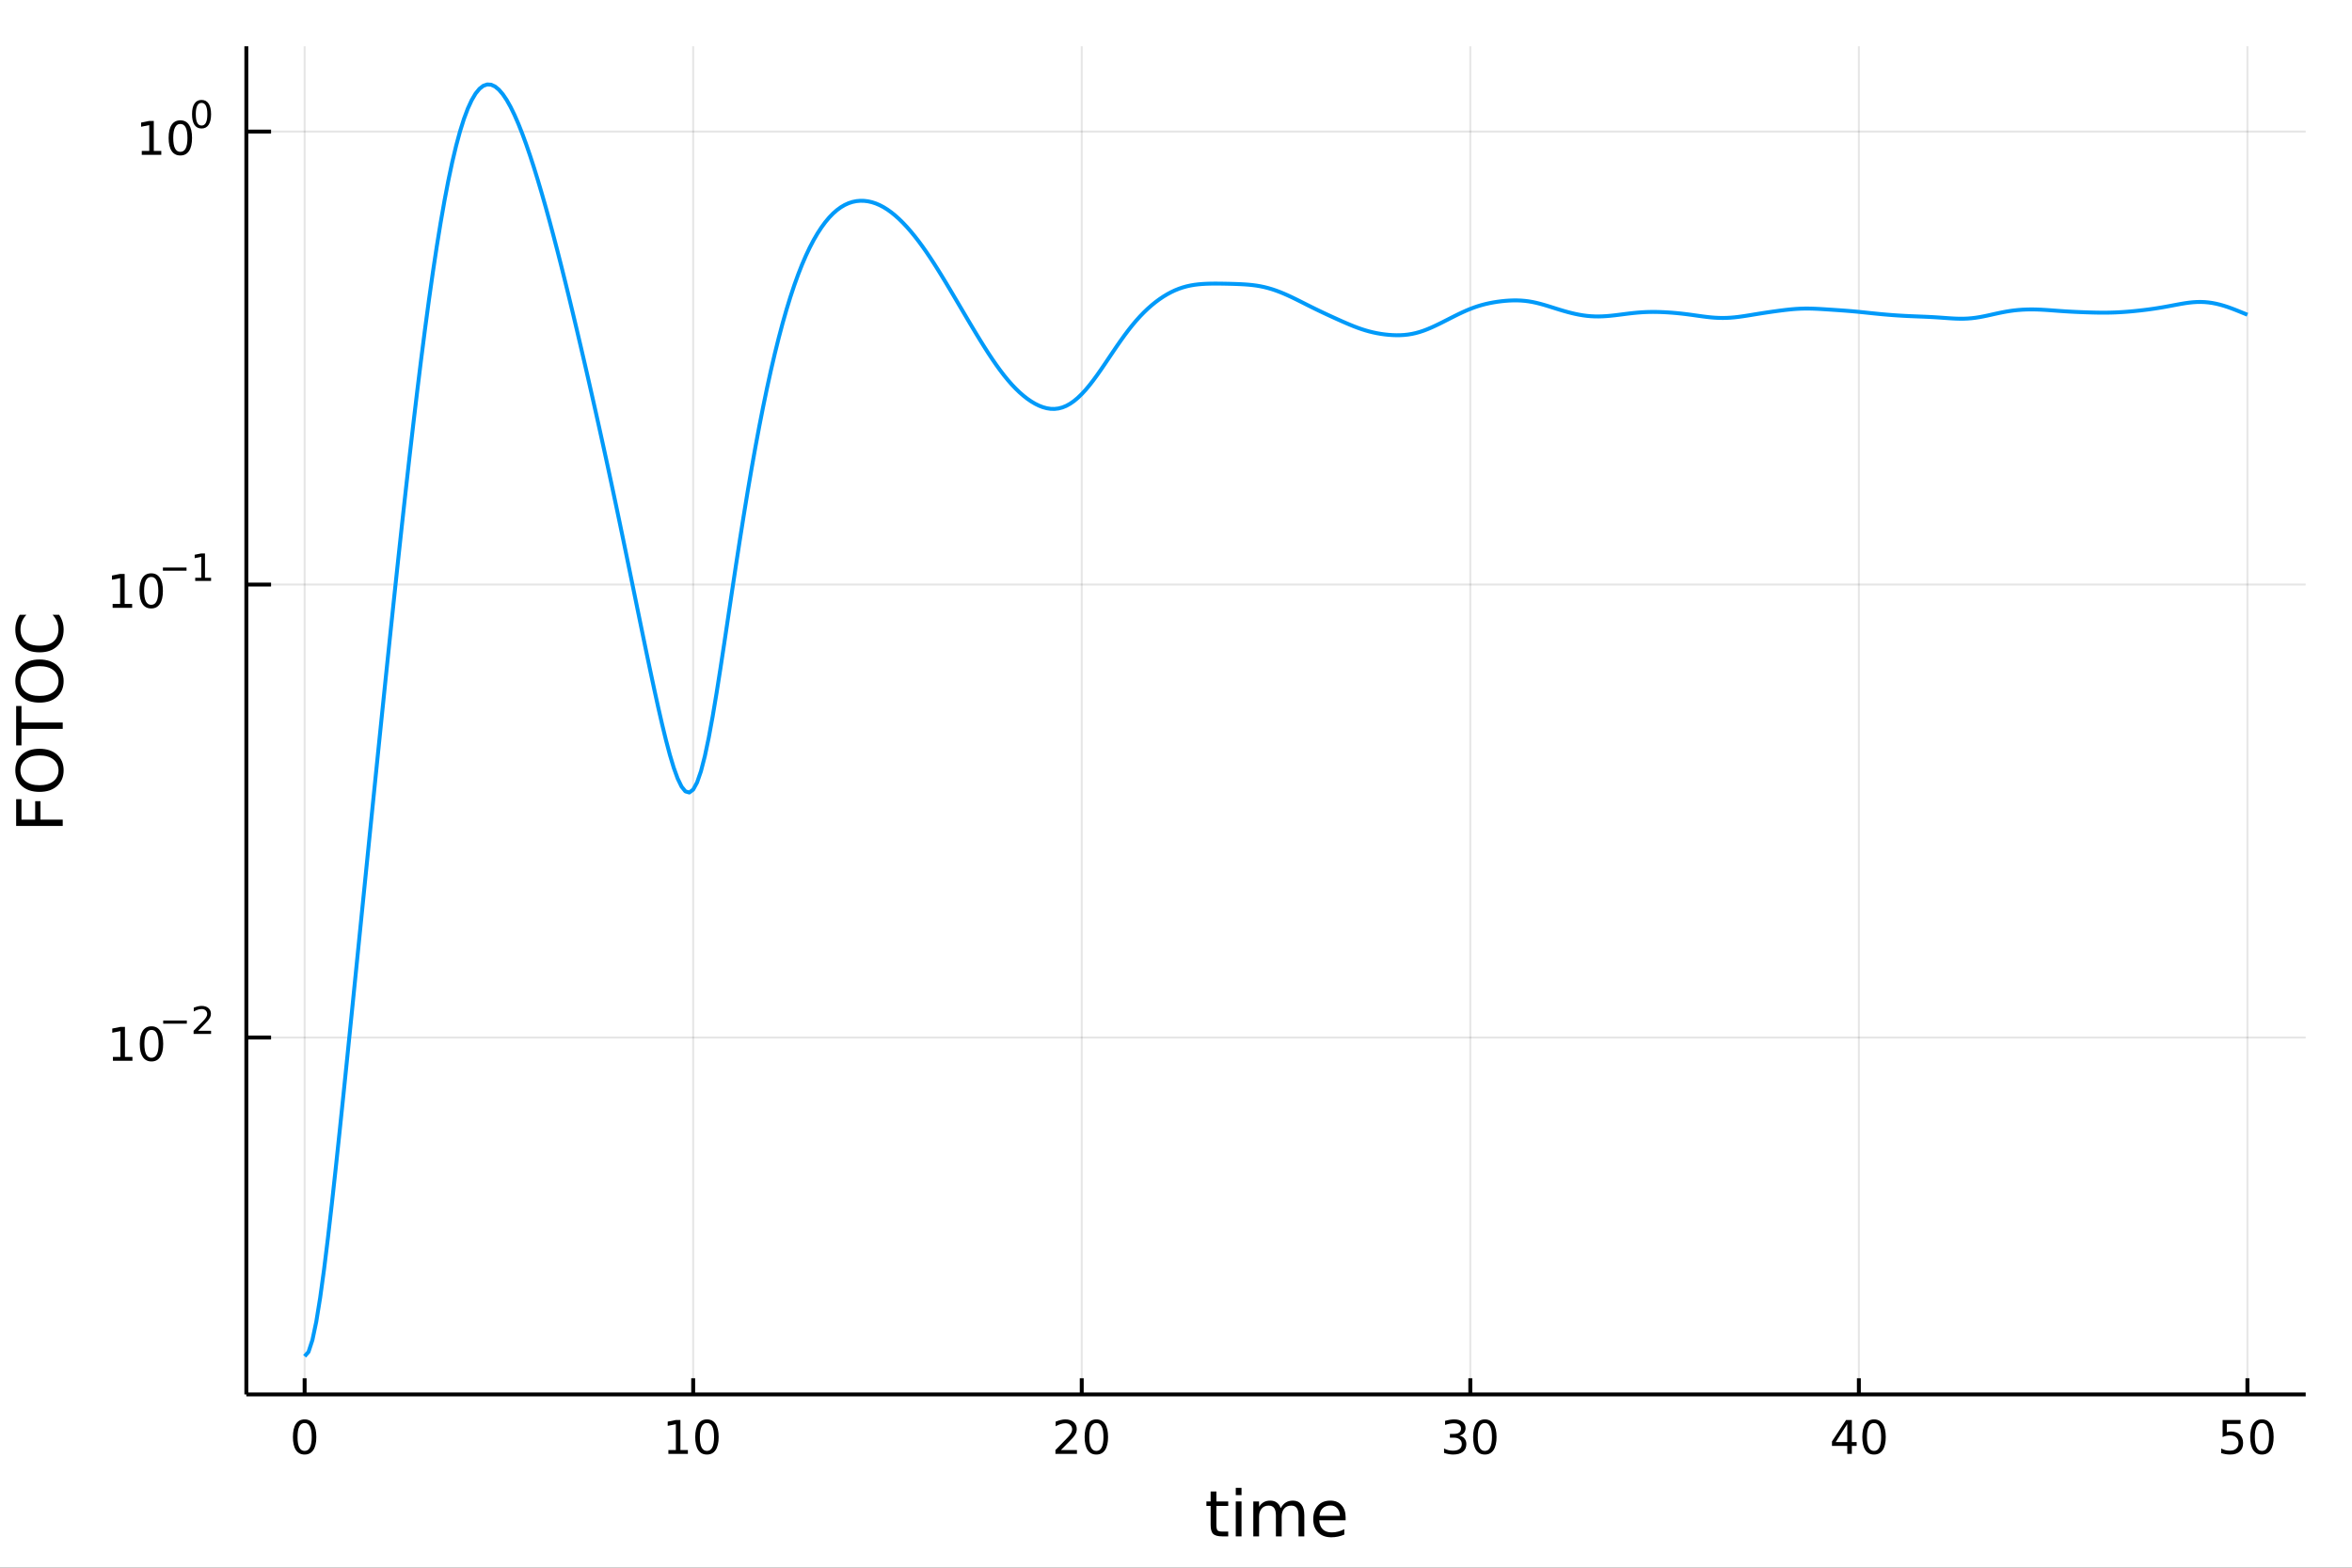 <?xml version="1.0" encoding="utf-8"?>
<svg xmlns="http://www.w3.org/2000/svg" xmlns:xlink="http://www.w3.org/1999/xlink" width="600" height="400" viewBox="0 0 2400 1600">
<rect x="0" y="0" width="2400" height="1600" fill="#333333" stroke="none"/>
<defs>
  <clipPath id="clip340">
    <rect x="0" y="0" width="2400" height="1600"/>
  </clipPath>
</defs>
<path clip-path="url(#clip340)" d="
M0 1600 L2400 1600 L2400 0 L0 0  Z
  " fill="#ffffff" fill-rule="evenodd" fill-opacity="1"/>
<defs>
  <clipPath id="clip341">
    <rect x="480" y="0" width="1681" height="1600"/>
  </clipPath>
</defs>
<path clip-path="url(#clip340)" d="
M251.372 1423.18 L2352.76 1423.18 L2352.76 47.244 L251.372 47.244  Z
  " fill="#ffffff" fill-rule="evenodd" fill-opacity="1"/>
<defs>
  <clipPath id="clip342">
    <rect x="251" y="47" width="2102" height="1377"/>
  </clipPath>
</defs>
<polyline clip-path="url(#clip342)" style="stroke:#000000; stroke-linecap:butt; stroke-linejoin:round; stroke-width:2; stroke-opacity:0.1; fill:none" points="
  310.845,1423.18 310.845,47.244 
  "/>
<polyline clip-path="url(#clip342)" style="stroke:#000000; stroke-linecap:butt; stroke-linejoin:round; stroke-width:2; stroke-opacity:0.1; fill:none" points="
  707.333,1423.18 707.333,47.244 
  "/>
<polyline clip-path="url(#clip342)" style="stroke:#000000; stroke-linecap:butt; stroke-linejoin:round; stroke-width:2; stroke-opacity:0.1; fill:none" points="
  1103.82,1423.18 1103.82,47.244 
  "/>
<polyline clip-path="url(#clip342)" style="stroke:#000000; stroke-linecap:butt; stroke-linejoin:round; stroke-width:2; stroke-opacity:0.1; fill:none" points="
  1500.31,1423.18 1500.31,47.244 
  "/>
<polyline clip-path="url(#clip342)" style="stroke:#000000; stroke-linecap:butt; stroke-linejoin:round; stroke-width:2; stroke-opacity:0.1; fill:none" points="
  1896.8,1423.18 1896.8,47.244 
  "/>
<polyline clip-path="url(#clip342)" style="stroke:#000000; stroke-linecap:butt; stroke-linejoin:round; stroke-width:2; stroke-opacity:0.1; fill:none" points="
  2293.28,1423.18 2293.28,47.244 
  "/>
<polyline clip-path="url(#clip340)" style="stroke:#000000; stroke-linecap:butt; stroke-linejoin:round; stroke-width:4; stroke-opacity:1; fill:none" points="
  251.372,1423.18 2352.76,1423.18 
  "/>
<polyline clip-path="url(#clip340)" style="stroke:#000000; stroke-linecap:butt; stroke-linejoin:round; stroke-width:4; stroke-opacity:1; fill:none" points="
  310.845,1423.18 310.845,1406.67 
  "/>
<polyline clip-path="url(#clip340)" style="stroke:#000000; stroke-linecap:butt; stroke-linejoin:round; stroke-width:4; stroke-opacity:1; fill:none" points="
  707.333,1423.18 707.333,1406.67 
  "/>
<polyline clip-path="url(#clip340)" style="stroke:#000000; stroke-linecap:butt; stroke-linejoin:round; stroke-width:4; stroke-opacity:1; fill:none" points="
  1103.82,1423.18 1103.82,1406.67 
  "/>
<polyline clip-path="url(#clip340)" style="stroke:#000000; stroke-linecap:butt; stroke-linejoin:round; stroke-width:4; stroke-opacity:1; fill:none" points="
  1500.31,1423.18 1500.31,1406.67 
  "/>
<polyline clip-path="url(#clip340)" style="stroke:#000000; stroke-linecap:butt; stroke-linejoin:round; stroke-width:4; stroke-opacity:1; fill:none" points="
  1896.8,1423.18 1896.8,1406.67 
  "/>
<polyline clip-path="url(#clip340)" style="stroke:#000000; stroke-linecap:butt; stroke-linejoin:round; stroke-width:4; stroke-opacity:1; fill:none" points="
  2293.28,1423.18 2293.28,1406.67 
  "/>
<path clip-path="url(#clip340)" d="M310.845 1452.37 Q307.234 1452.37 305.406 1455.94 Q303.6 1459.48 303.6 1466.61 Q303.6 1473.71 305.406 1477.28 Q307.234 1480.82 310.845 1480.82 Q314.48 1480.82 316.285 1477.28 Q318.114 1473.71 318.114 1466.61 Q318.114 1459.48 316.285 1455.94 Q314.48 1452.37 310.845 1452.37 M310.845 1448.67 Q316.655 1448.67 319.711 1453.27 Q322.79 1457.86 322.79 1466.61 Q322.79 1475.33 319.711 1479.94 Q316.655 1484.52 310.845 1484.52 Q305.035 1484.52 301.956 1479.94 Q298.901 1475.33 298.901 1466.61 Q298.901 1457.86 301.956 1453.27 Q305.035 1448.67 310.845 1448.67 Z" fill="#000000" fill-rule="evenodd" fill-opacity="1" /><path clip-path="url(#clip340)" d="M682.02 1479.92 L689.659 1479.92 L689.659 1453.55 L681.349 1455.22 L681.349 1450.96 L689.613 1449.29 L694.289 1449.29 L694.289 1479.92 L701.928 1479.92 L701.928 1483.85 L682.02 1483.85 L682.02 1479.92 Z" fill="#000000" fill-rule="evenodd" fill-opacity="1" /><path clip-path="url(#clip340)" d="M721.372 1452.37 Q717.761 1452.37 715.932 1455.94 Q714.127 1459.48 714.127 1466.61 Q714.127 1473.71 715.932 1477.28 Q717.761 1480.82 721.372 1480.82 Q725.006 1480.82 726.812 1477.28 Q728.641 1473.71 728.641 1466.61 Q728.641 1459.48 726.812 1455.94 Q725.006 1452.37 721.372 1452.37 M721.372 1448.67 Q727.182 1448.67 730.238 1453.27 Q733.316 1457.86 733.316 1466.61 Q733.316 1475.33 730.238 1479.94 Q727.182 1484.52 721.372 1484.52 Q715.562 1484.52 712.483 1479.94 Q709.428 1475.33 709.428 1466.61 Q709.428 1457.86 712.483 1453.27 Q715.562 1448.67 721.372 1448.67 Z" fill="#000000" fill-rule="evenodd" fill-opacity="1" /><path clip-path="url(#clip340)" d="M1082.59 1479.92 L1098.91 1479.92 L1098.91 1483.85 L1076.97 1483.85 L1076.97 1479.92 Q1079.63 1477.16 1084.21 1472.53 Q1088.82 1467.88 1090 1466.54 Q1092.25 1464.01 1093.13 1462.28 Q1094.03 1460.52 1094.03 1458.83 Q1094.03 1456.07 1092.08 1454.34 Q1090.16 1452.6 1087.06 1452.6 Q1084.86 1452.6 1082.41 1453.37 Q1079.98 1454.13 1077.2 1455.68 L1077.2 1450.96 Q1080.02 1449.82 1082.48 1449.25 Q1084.93 1448.67 1086.97 1448.67 Q1092.34 1448.67 1095.53 1451.35 Q1098.73 1454.04 1098.73 1458.53 Q1098.73 1460.66 1097.92 1462.58 Q1097.13 1464.48 1095.02 1467.07 Q1094.45 1467.74 1091.34 1470.96 Q1088.24 1474.15 1082.59 1479.92 Z" fill="#000000" fill-rule="evenodd" fill-opacity="1" /><path clip-path="url(#clip340)" d="M1118.73 1452.37 Q1115.12 1452.37 1113.29 1455.94 Q1111.48 1459.48 1111.48 1466.61 Q1111.48 1473.71 1113.29 1477.28 Q1115.12 1480.82 1118.73 1480.82 Q1122.36 1480.82 1124.17 1477.28 Q1126 1473.71 1126 1466.61 Q1126 1459.48 1124.17 1455.94 Q1122.36 1452.37 1118.73 1452.37 M1118.73 1448.67 Q1124.54 1448.67 1127.59 1453.27 Q1130.67 1457.86 1130.67 1466.61 Q1130.67 1475.33 1127.59 1479.94 Q1124.54 1484.52 1118.73 1484.52 Q1112.92 1484.52 1109.84 1479.94 Q1106.78 1475.33 1106.78 1466.61 Q1106.78 1457.86 1109.84 1453.27 Q1112.92 1448.67 1118.73 1448.67 Z" fill="#000000" fill-rule="evenodd" fill-opacity="1" /><path clip-path="url(#clip340)" d="M1489.15 1465.22 Q1492.51 1465.94 1494.38 1468.2 Q1496.28 1470.47 1496.28 1473.81 Q1496.28 1478.92 1492.76 1481.72 Q1489.24 1484.52 1482.76 1484.52 Q1480.59 1484.52 1478.27 1484.08 Q1475.98 1483.67 1473.53 1482.81 L1473.53 1478.3 Q1475.47 1479.43 1477.78 1480.01 Q1480.1 1480.59 1482.62 1480.59 Q1487.02 1480.59 1489.31 1478.85 Q1491.63 1477.12 1491.63 1473.81 Q1491.63 1470.75 1489.47 1469.04 Q1487.34 1467.3 1483.53 1467.3 L1479.5 1467.3 L1479.5 1463.46 L1483.71 1463.46 Q1487.16 1463.46 1488.99 1462.09 Q1490.82 1460.7 1490.82 1458.11 Q1490.82 1455.45 1488.92 1454.04 Q1487.04 1452.6 1483.53 1452.6 Q1481.6 1452.6 1479.41 1453.02 Q1477.21 1453.44 1474.57 1454.31 L1474.57 1450.15 Q1477.23 1449.41 1479.54 1449.04 Q1481.88 1448.67 1483.94 1448.67 Q1489.27 1448.67 1492.37 1451.1 Q1495.47 1453.5 1495.47 1457.63 Q1495.47 1460.5 1493.83 1462.49 Q1492.18 1464.45 1489.15 1465.22 Z" fill="#000000" fill-rule="evenodd" fill-opacity="1" /><path clip-path="url(#clip340)" d="M1515.15 1452.37 Q1511.53 1452.37 1509.71 1455.94 Q1507.9 1459.48 1507.9 1466.61 Q1507.9 1473.71 1509.71 1477.28 Q1511.53 1480.82 1515.15 1480.82 Q1518.78 1480.82 1520.59 1477.28 Q1522.41 1473.71 1522.41 1466.61 Q1522.41 1459.48 1520.59 1455.94 Q1518.78 1452.37 1515.15 1452.37 M1515.15 1448.67 Q1520.96 1448.67 1524.01 1453.27 Q1527.09 1457.86 1527.09 1466.61 Q1527.09 1475.33 1524.01 1479.94 Q1520.96 1484.52 1515.15 1484.52 Q1509.34 1484.52 1506.26 1479.94 Q1503.2 1475.33 1503.2 1466.61 Q1503.2 1457.86 1506.26 1453.27 Q1509.34 1448.67 1515.15 1448.67 Z" fill="#000000" fill-rule="evenodd" fill-opacity="1" /><path clip-path="url(#clip340)" d="M1884.97 1453.37 L1873.16 1471.81 L1884.97 1471.81 L1884.97 1453.37 M1883.74 1449.29 L1889.62 1449.29 L1889.62 1471.81 L1894.55 1471.81 L1894.55 1475.7 L1889.62 1475.7 L1889.62 1483.85 L1884.97 1483.85 L1884.97 1475.7 L1869.36 1475.7 L1869.36 1471.19 L1883.74 1449.29 Z" fill="#000000" fill-rule="evenodd" fill-opacity="1" /><path clip-path="url(#clip340)" d="M1912.28 1452.37 Q1908.67 1452.37 1906.84 1455.94 Q1905.04 1459.48 1905.04 1466.61 Q1905.04 1473.71 1906.84 1477.28 Q1908.67 1480.82 1912.28 1480.82 Q1915.92 1480.82 1917.72 1477.28 Q1919.55 1473.71 1919.55 1466.61 Q1919.55 1459.48 1917.72 1455.94 Q1915.92 1452.37 1912.28 1452.37 M1912.28 1448.67 Q1918.09 1448.67 1921.15 1453.27 Q1924.23 1457.86 1924.23 1466.61 Q1924.23 1475.33 1921.15 1479.94 Q1918.09 1484.52 1912.28 1484.52 Q1906.47 1484.52 1903.39 1479.94 Q1900.34 1475.33 1900.34 1466.61 Q1900.34 1457.86 1903.39 1453.27 Q1906.47 1448.67 1912.28 1448.67 Z" fill="#000000" fill-rule="evenodd" fill-opacity="1" /><path clip-path="url(#clip340)" d="M2267.98 1449.29 L2286.34 1449.29 L2286.34 1453.23 L2272.26 1453.23 L2272.26 1461.7 Q2273.28 1461.35 2274.3 1461.19 Q2275.32 1461 2276.34 1461 Q2282.13 1461 2285.51 1464.18 Q2288.88 1467.35 2288.88 1472.76 Q2288.88 1478.34 2285.41 1481.44 Q2281.94 1484.52 2275.62 1484.52 Q2273.44 1484.52 2271.18 1484.15 Q2268.93 1483.78 2266.52 1483.04 L2266.52 1478.34 Q2268.61 1479.48 2270.83 1480.03 Q2273.05 1480.59 2275.53 1480.59 Q2279.53 1480.59 2281.87 1478.48 Q2284.21 1476.38 2284.21 1472.76 Q2284.21 1469.15 2281.87 1467.05 Q2279.53 1464.94 2275.53 1464.94 Q2273.65 1464.94 2271.78 1465.36 Q2269.93 1465.77 2267.98 1466.65 L2267.98 1449.29 Z" fill="#000000" fill-rule="evenodd" fill-opacity="1" /><path clip-path="url(#clip340)" d="M2308.1 1452.37 Q2304.49 1452.37 2302.66 1455.94 Q2300.85 1459.48 2300.85 1466.61 Q2300.85 1473.71 2302.66 1477.28 Q2304.49 1480.82 2308.1 1480.82 Q2311.73 1480.82 2313.54 1477.28 Q2315.37 1473.71 2315.37 1466.61 Q2315.37 1459.48 2313.54 1455.94 Q2311.73 1452.37 2308.1 1452.37 M2308.1 1448.67 Q2313.91 1448.67 2316.96 1453.27 Q2320.04 1457.86 2320.04 1466.61 Q2320.04 1475.33 2316.96 1479.94 Q2313.91 1484.52 2308.1 1484.52 Q2302.29 1484.52 2299.21 1479.94 Q2296.15 1475.33 2296.15 1466.61 Q2296.15 1457.86 2299.21 1453.27 Q2302.29 1448.67 2308.1 1448.67 Z" fill="#000000" fill-rule="evenodd" fill-opacity="1" /><path clip-path="url(#clip340)" d="M1241.22 1522.27 L1241.22 1532.4 L1253.29 1532.4 L1253.29 1536.95 L1241.22 1536.95 L1241.22 1556.3 Q1241.22 1560.66 1242.4 1561.9 Q1243.61 1563.14 1247.27 1563.14 L1253.29 1563.14 L1253.29 1568.04 L1247.27 1568.04 Q1240.49 1568.04 1237.91 1565.53 Q1235.34 1562.98 1235.34 1556.3 L1235.34 1536.95 L1231.04 1536.95 L1231.04 1532.4 L1235.34 1532.4 L1235.34 1522.27 L1241.22 1522.27 Z" fill="#000000" fill-rule="evenodd" fill-opacity="1" /><path clip-path="url(#clip340)" d="M1260.99 1532.4 L1266.85 1532.4 L1266.85 1568.04 L1260.99 1568.04 L1260.99 1532.4 M1260.99 1518.52 L1266.85 1518.52 L1266.85 1525.93 L1260.99 1525.93 L1260.99 1518.52 Z" fill="#000000" fill-rule="evenodd" fill-opacity="1" /><path clip-path="url(#clip340)" d="M1306.85 1539.24 Q1309.05 1535.29 1312.11 1533.41 Q1315.16 1531.54 1319.3 1531.54 Q1324.87 1531.54 1327.89 1535.45 Q1330.92 1539.33 1330.92 1546.53 L1330.92 1568.04 L1325.03 1568.04 L1325.03 1546.72 Q1325.03 1541.59 1323.21 1539.11 Q1321.4 1536.63 1317.68 1536.63 Q1313.12 1536.63 1310.48 1539.65 Q1307.84 1542.68 1307.84 1547.9 L1307.84 1568.04 L1301.95 1568.04 L1301.95 1546.72 Q1301.95 1541.56 1300.14 1539.11 Q1298.32 1536.63 1294.54 1536.63 Q1290.05 1536.63 1287.41 1539.68 Q1284.77 1542.71 1284.77 1547.9 L1284.77 1568.04 L1278.88 1568.04 L1278.88 1532.4 L1284.77 1532.4 L1284.77 1537.93 Q1286.77 1534.66 1289.57 1533.1 Q1292.37 1531.54 1296.22 1531.54 Q1300.11 1531.54 1302.81 1533.51 Q1305.55 1535.48 1306.85 1539.24 Z" fill="#000000" fill-rule="evenodd" fill-opacity="1" /><path clip-path="url(#clip340)" d="M1373.09 1548.76 L1373.09 1551.62 L1346.16 1551.62 Q1346.54 1557.67 1349.79 1560.85 Q1353.07 1564 1358.89 1564 Q1362.27 1564 1365.42 1563.17 Q1368.6 1562.35 1371.72 1560.69 L1371.72 1566.23 Q1368.57 1567.57 1365.26 1568.27 Q1361.95 1568.97 1358.54 1568.97 Q1350.01 1568.97 1345.02 1564 Q1340.05 1559.04 1340.05 1550.57 Q1340.05 1541.82 1344.76 1536.69 Q1349.5 1531.54 1357.53 1531.54 Q1364.72 1531.54 1368.89 1536.18 Q1373.09 1540.8 1373.09 1548.76 M1367.23 1547.04 Q1367.17 1542.23 1364.53 1539.37 Q1361.92 1536.5 1357.59 1536.5 Q1352.69 1536.5 1349.73 1539.27 Q1346.8 1542.04 1346.35 1547.07 L1367.23 1547.04 Z" fill="#000000" fill-rule="evenodd" fill-opacity="1" /><polyline clip-path="url(#clip342)" style="stroke:#000000; stroke-linecap:butt; stroke-linejoin:round; stroke-width:2; stroke-opacity:0.1; fill:none" points="
  251.372,1058.92 2352.76,1058.92 
  "/>
<polyline clip-path="url(#clip342)" style="stroke:#000000; stroke-linecap:butt; stroke-linejoin:round; stroke-width:2; stroke-opacity:0.1; fill:none" points="
  251.372,596.595 2352.76,596.595 
  "/>
<polyline clip-path="url(#clip342)" style="stroke:#000000; stroke-linecap:butt; stroke-linejoin:round; stroke-width:2; stroke-opacity:0.1; fill:none" points="
  251.372,134.273 2352.76,134.273 
  "/>
<polyline clip-path="url(#clip340)" style="stroke:#000000; stroke-linecap:butt; stroke-linejoin:round; stroke-width:4; stroke-opacity:1; fill:none" points="
  251.372,1423.18 251.372,47.244 
  "/>
<polyline clip-path="url(#clip340)" style="stroke:#000000; stroke-linecap:butt; stroke-linejoin:round; stroke-width:4; stroke-opacity:1; fill:none" points="
  251.372,1058.92 276.589,1058.92 
  "/>
<polyline clip-path="url(#clip340)" style="stroke:#000000; stroke-linecap:butt; stroke-linejoin:round; stroke-width:4; stroke-opacity:1; fill:none" points="
  251.372,596.595 276.589,596.595 
  "/>
<polyline clip-path="url(#clip340)" style="stroke:#000000; stroke-linecap:butt; stroke-linejoin:round; stroke-width:4; stroke-opacity:1; fill:none" points="
  251.372,134.273 276.589,134.273 
  "/>
<path clip-path="url(#clip340)" d="M115.232 1078.71 L122.871 1078.71 L122.871 1052.34 L114.561 1054.01 L114.561 1049.75 L122.825 1048.09 L127.501 1048.09 L127.501 1078.71 L135.14 1078.71 L135.14 1082.65 L115.232 1082.65 L115.232 1078.71 Z" fill="#000000" fill-rule="evenodd" fill-opacity="1" /><path clip-path="url(#clip340)" d="M154.584 1051.16 Q150.973 1051.16 149.144 1054.73 Q147.339 1058.27 147.339 1065.4 Q147.339 1072.51 149.144 1076.07 Q150.973 1079.61 154.584 1079.61 Q158.218 1079.61 160.024 1076.07 Q161.852 1072.51 161.852 1065.4 Q161.852 1058.27 160.024 1054.73 Q158.218 1051.16 154.584 1051.16 M154.584 1047.46 Q160.394 1047.46 163.45 1052.07 Q166.528 1056.65 166.528 1065.4 Q166.528 1074.13 163.45 1078.73 Q160.394 1083.32 154.584 1083.32 Q148.774 1083.32 145.695 1078.73 Q142.64 1074.13 142.64 1065.4 Q142.64 1056.65 145.695 1052.07 Q148.774 1047.46 154.584 1047.46 Z" fill="#000000" fill-rule="evenodd" fill-opacity="1" /><path clip-path="url(#clip340)" d="M166.528 1041.56 L190.64 1041.56 L190.64 1044.76 L166.528 1044.76 L166.528 1041.56 Z" fill="#000000" fill-rule="evenodd" fill-opacity="1" /><path clip-path="url(#clip340)" d="M202.113 1052.04 L215.372 1052.04 L215.372 1055.23 L197.542 1055.23 L197.542 1052.04 Q199.705 1049.8 203.429 1046.04 Q207.172 1042.26 208.131 1041.17 Q209.956 1039.12 210.67 1037.71 Q211.404 1036.28 211.404 1034.9 Q211.404 1032.67 209.824 1031.26 Q208.263 1029.84 205.743 1029.84 Q203.956 1029.84 201.962 1030.47 Q199.987 1031.09 197.73 1032.35 L197.73 1028.51 Q200.025 1027.59 202.019 1027.12 Q204.012 1026.65 205.667 1026.65 Q210.031 1026.65 212.626 1028.83 Q215.222 1031.01 215.222 1034.66 Q215.222 1036.39 214.563 1037.95 Q213.924 1039.49 212.212 1041.6 Q211.742 1042.14 209.222 1044.76 Q206.702 1047.35 202.113 1052.04 Z" fill="#000000" fill-rule="evenodd" fill-opacity="1" /><path clip-path="url(#clip340)" d="M114.931 616.388 L122.57 616.388 L122.57 590.022 L114.26 591.689 L114.26 587.43 L122.524 585.763 L127.2 585.763 L127.2 616.388 L134.839 616.388 L134.839 620.323 L114.931 620.323 L114.931 616.388 Z" fill="#000000" fill-rule="evenodd" fill-opacity="1" /><path clip-path="url(#clip340)" d="M154.283 588.842 Q150.672 588.842 148.843 592.406 Q147.038 595.948 147.038 603.078 Q147.038 610.184 148.843 613.749 Q150.672 617.291 154.283 617.291 Q157.917 617.291 159.723 613.749 Q161.552 610.184 161.552 603.078 Q161.552 595.948 159.723 592.406 Q157.917 588.842 154.283 588.842 M154.283 585.138 Q160.093 585.138 163.149 589.744 Q166.227 594.328 166.227 603.078 Q166.227 611.804 163.149 616.411 Q160.093 620.994 154.283 620.994 Q148.473 620.994 145.394 616.411 Q142.339 611.804 142.339 603.078 Q142.339 594.328 145.394 589.744 Q148.473 585.138 154.283 585.138 Z" fill="#000000" fill-rule="evenodd" fill-opacity="1" /><path clip-path="url(#clip340)" d="M166.227 579.239 L190.339 579.239 L190.339 582.437 L166.227 582.437 L166.227 579.239 Z" fill="#000000" fill-rule="evenodd" fill-opacity="1" /><path clip-path="url(#clip340)" d="M199.197 589.715 L205.404 589.715 L205.404 568.293 L198.652 569.647 L198.652 566.187 L205.366 564.832 L209.166 564.832 L209.166 589.715 L215.372 589.715 L215.372 592.912 L199.197 592.912 L199.197 589.715 Z" fill="#000000" fill-rule="evenodd" fill-opacity="1" /><path clip-path="url(#clip340)" d="M144.667 154.065 L152.305 154.065 L152.305 127.7 L143.995 129.366 L143.995 125.107 L152.259 123.44 L156.935 123.44 L156.935 154.065 L164.574 154.065 L164.574 158 L144.667 158 L144.667 154.065 Z" fill="#000000" fill-rule="evenodd" fill-opacity="1" /><path clip-path="url(#clip340)" d="M184.018 126.519 Q180.407 126.519 178.578 130.084 Q176.773 133.626 176.773 140.755 Q176.773 147.862 178.578 151.426 Q180.407 154.968 184.018 154.968 Q187.652 154.968 189.458 151.426 Q191.287 147.862 191.287 140.755 Q191.287 133.626 189.458 130.084 Q187.652 126.519 184.018 126.519 M184.018 122.815 Q189.828 122.815 192.884 127.422 Q195.963 132.005 195.963 140.755 Q195.963 149.482 192.884 154.088 Q189.828 158.672 184.018 158.672 Q178.208 158.672 175.129 154.088 Q172.074 149.482 172.074 140.755 Q172.074 132.005 175.129 127.422 Q178.208 122.815 184.018 122.815 Z" fill="#000000" fill-rule="evenodd" fill-opacity="1" /><path clip-path="url(#clip340)" d="M205.667 105.011 Q202.733 105.011 201.248 107.908 Q199.781 110.785 199.781 116.578 Q199.781 122.352 201.248 125.249 Q202.733 128.126 205.667 128.126 Q208.62 128.126 210.087 125.249 Q211.573 122.352 211.573 116.578 Q211.573 110.785 210.087 107.908 Q208.62 105.011 205.667 105.011 M205.667 102.002 Q210.388 102.002 212.871 105.745 Q215.372 109.469 215.372 116.578 Q215.372 123.669 212.871 127.411 Q210.388 131.135 205.667 131.135 Q200.947 131.135 198.445 127.411 Q195.963 123.669 195.963 116.578 Q195.963 109.469 198.445 105.745 Q200.947 102.002 205.667 102.002 Z" fill="#000000" fill-rule="evenodd" fill-opacity="1" /><path clip-path="url(#clip340)" d="M16.484 842.967 L16.484 815.659 L21.895 815.659 L21.895 836.538 L35.9 836.538 L35.9 817.696 L41.31 817.696 L41.31 836.538 L64.004 836.538 L64.004 842.967 L16.484 842.967 Z" fill="#000000" fill-rule="evenodd" fill-opacity="1" /><path clip-path="url(#clip340)" d="M20.845 786.185 Q20.845 793.188 26.064 797.325 Q31.284 801.431 40.292 801.431 Q49.267 801.431 54.487 797.325 Q59.707 793.188 59.707 786.185 Q59.707 779.183 54.487 775.109 Q49.267 771.003 40.292 771.003 Q31.284 771.003 26.064 775.109 Q20.845 779.183 20.845 786.185 M15.625 786.185 Q15.625 776.191 22.341 770.207 Q29.025 764.224 40.292 764.224 Q51.527 764.224 58.243 770.207 Q64.927 776.191 64.927 786.185 Q64.927 796.211 58.243 802.227 Q51.559 808.211 40.292 808.211 Q29.025 808.211 22.341 802.227 Q15.625 796.211 15.625 786.185 Z" fill="#000000" fill-rule="evenodd" fill-opacity="1" /><path clip-path="url(#clip340)" d="M16.484 760.754 L16.484 720.555 L21.895 720.555 L21.895 737.424 L64.004 737.424 L64.004 743.885 L21.895 743.885 L21.895 760.754 L16.484 760.754 Z" fill="#000000" fill-rule="evenodd" fill-opacity="1" /><path clip-path="url(#clip340)" d="M20.845 695.06 Q20.845 702.063 26.064 706.2 Q31.284 710.306 40.292 710.306 Q49.267 710.306 54.487 706.2 Q59.707 702.063 59.707 695.06 Q59.707 688.058 54.487 683.984 Q49.267 679.878 40.292 679.878 Q31.284 679.878 26.064 683.984 Q20.845 688.058 20.845 695.06 M15.625 695.06 Q15.625 685.066 22.341 679.082 Q29.025 673.099 40.292 673.099 Q51.527 673.099 58.243 679.082 Q64.927 685.066 64.927 695.06 Q64.927 705.086 58.243 711.102 Q51.559 717.086 40.292 717.086 Q29.025 717.086 22.341 711.102 Q15.625 705.086 15.625 695.06 Z" fill="#000000" fill-rule="evenodd" fill-opacity="1" /><path clip-path="url(#clip340)" d="M20.144 627.456 L26.924 627.456 Q23.9 630.703 22.404 634.395 Q20.908 638.055 20.908 642.193 Q20.908 650.341 25.905 654.67 Q30.871 658.999 40.292 658.999 Q49.681 658.999 54.678 654.67 Q59.644 650.341 59.644 642.193 Q59.644 638.055 58.148 634.395 Q56.652 630.703 53.628 627.456 L60.344 627.456 Q62.636 630.83 63.781 634.618 Q64.927 638.374 64.927 642.575 Q64.927 653.365 58.339 659.571 Q51.718 665.778 40.292 665.778 Q28.834 665.778 22.245 659.571 Q15.625 653.365 15.625 642.575 Q15.625 638.31 16.771 634.554 Q17.885 630.767 20.144 627.456 Z" fill="#000000" fill-rule="evenodd" fill-opacity="1" /><polyline clip-path="url(#clip342)" style="stroke:#009af9; stroke-linecap:butt; stroke-linejoin:round; stroke-width:4; stroke-opacity:1; fill:none" points="
  310.845,1384.24 314.81,1379.78 318.775,1367.71 322.74,1348.87 326.705,1324.42 330.67,1295.55 334.635,1263.38 338.599,1228.8 342.564,1192.54 346.529,1155.1 
  350.494,1116.88 354.459,1078.14 358.424,1039.07 362.389,999.798 366.354,960.433 370.318,921.043 374.283,881.687 378.248,842.415 382.213,803.273 386.178,764.307 
  390.143,725.565 394.108,687.101 398.073,648.974 402.037,611.252 406.002,574.012 409.967,537.341 413.932,501.337 417.897,466.107 421.862,431.769 425.827,398.449 
  429.792,366.278 433.756,335.39 437.721,305.92 441.686,277.995 445.651,251.737 449.616,227.254 453.581,204.637 457.546,183.96 461.511,165.275 465.475,148.615 
  469.44,133.992 473.405,121.397 477.37,110.807 481.335,102.182 485.3,95.472 489.265,90.616 493.23,87.546 497.194,86.186 501.159,86.455 505.124,88.267 
  509.089,91.532 513.054,96.154 517.019,102.037 520.984,109.085 524.949,117.2 528.913,126.292 532.878,136.272 536.843,147.06 540.808,158.583 544.773,170.775 
  548.738,183.58 552.703,196.944 556.668,210.821 560.632,225.168 564.597,239.946 568.562,255.116 572.527,270.645 576.492,286.499 580.457,302.647 584.422,319.058 
  588.387,335.706 592.351,352.568 596.316,369.624 600.281,386.863 604.246,404.281 608.211,421.88 612.176,439.671 616.141,457.664 620.106,475.873 624.07,494.303 
  628.035,512.954 632,531.812 635.965,550.856 639.93,570.051 643.895,589.355 647.86,608.715 651.825,628.073 655.789,647.361 659.754,666.5 663.719,685.393 
  667.684,703.919 671.649,721.919 675.614,739.189 679.579,755.463 683.544,770.404 687.508,783.601 691.473,794.571 695.438,802.786 699.403,807.707 703.368,808.854 
  707.333,805.873 711.298,798.608 715.263,787.135 719.227,771.764 723.192,752.991 727.157,731.432 731.122,707.742 735.087,682.558 739.052,656.453 743.017,629.917 
  746.982,603.35 750.946,577.072 754.911,551.326 758.876,526.295 762.841,502.109 766.806,478.859 770.771,456.604 774.736,435.381 778.701,415.209 782.665,396.094 
  786.63,378.037 790.595,361.03 794.56,345.064 798.525,330.127 802.49,316.203 806.455,303.274 810.42,291.316 814.384,280.304 818.349,270.206 822.314,260.986 
  826.279,252.607 830.244,245.03 834.209,238.215 838.174,232.127 842.139,226.732 846.103,222 850.068,217.905 854.033,214.421 857.998,211.523 861.963,209.186 
  865.928,207.383 869.893,206.087 873.858,205.272 877.822,204.911 881.787,204.985 885.752,205.476 889.717,206.374 893.682,207.673 897.647,209.367 901.612,211.454 
  905.577,213.926 909.541,216.776 913.506,219.991 917.471,223.556 921.436,227.456 925.401,231.676 929.366,236.202 933.331,241.022 937.296,246.125 941.26,251.499 
  945.225,257.128 949.19,262.993 953.155,269.071 957.12,275.332 961.085,281.745 965.05,288.278 969.015,294.898 972.979,301.578 976.944,308.293 980.909,315.022 
  984.874,321.745 988.839,328.442 992.804,335.093 996.769,341.673 1000.73,348.153 1004.7,354.503 1008.66,360.688 1012.63,366.673 1016.59,372.422 1020.56,377.902 
  1024.52,383.084 1028.49,387.944 1032.45,392.465 1036.42,396.634 1040.38,400.448 1044.35,403.902 1048.31,406.995 1052.28,409.721 1056.24,412.072 1060.21,414.028 
  1064.17,415.566 1068.14,416.653 1072.1,417.257 1076.07,417.343 1080.03,416.883 1084,415.856 1087.96,414.249 1091.93,412.062 1095.89,409.306 1099.86,406.001 
  1103.82,402.177 1107.79,397.873 1111.75,393.138 1115.71,388.028 1119.68,382.611 1123.64,376.957 1127.61,371.143 1131.57,365.247 1135.54,359.345 1139.5,353.51 
  1143.47,347.807 1147.43,342.293 1151.4,337.016 1155.36,332.01 1159.33,327.301 1163.29,322.9 1167.26,318.809 1171.22,315.022 1175.19,311.529 1179.15,308.319 
  1183.12,305.383 1187.08,302.715 1191.05,300.312 1195.01,298.175 1198.98,296.304 1202.94,294.697 1206.91,293.348 1210.87,292.243 1214.84,291.366 1218.8,290.693 
  1222.77,290.197 1226.73,289.852 1230.7,289.629 1234.66,289.503 1238.63,289.451 1242.59,289.454 1246.56,289.494 1250.52,289.561 1254.49,289.647 1258.45,289.753 
  1262.42,289.885 1266.38,290.054 1270.35,290.278 1274.31,290.581 1278.27,290.987 1282.24,291.519 1286.2,292.198 1290.17,293.037 1294.13,294.044 1298.1,295.22 
  1302.06,296.558 1306.03,298.046 1309.99,299.671 1313.96,301.414 1317.92,303.256 1321.89,305.174 1325.85,307.144 1329.82,309.141 1333.78,311.144 1337.75,313.131 
  1341.71,315.09 1345.68,317.015 1349.64,318.904 1353.61,320.763 1357.57,322.596 1361.54,324.41 1365.5,326.203 1369.47,327.973 1373.43,329.707 1377.4,331.389 
  1381.36,332.998 1385.33,334.51 1389.29,335.905 1393.26,337.168 1397.22,338.287 1401.19,339.259 1405.15,340.087 1409.12,340.774 1413.08,341.324 1417.05,341.738 
  1421.01,342.012 1424.98,342.135 1428.94,342.092 1432.9,341.862 1436.87,341.428 1440.83,340.773 1444.8,339.89 1448.76,338.779 1452.73,337.454 1456.69,335.936 
  1460.66,334.253 1464.62,332.438 1468.59,330.525 1472.55,328.546 1476.52,326.53 1480.48,324.507 1484.45,322.504 1488.41,320.55 1492.38,318.674 1496.34,316.902 
  1500.31,315.259 1504.27,313.764 1508.24,312.426 1512.2,311.247 1516.17,310.224 1520.13,309.345 1524.1,308.597 1528.06,307.97 1532.03,307.456 1535.99,307.052 
  1539.96,306.766 1543.92,306.607 1547.89,306.592 1551.85,306.737 1555.82,307.056 1559.78,307.556 1563.75,308.236 1567.71,309.084 1571.68,310.08 1575.64,311.192 
  1579.61,312.386 1583.57,313.627 1587.54,314.879 1591.5,316.112 1595.46,317.298 1599.43,318.417 1603.39,319.449 1607.36,320.376 1611.32,321.181 1615.29,321.849 
  1619.25,322.367 1623.22,322.726 1627.18,322.925 1631.15,322.967 1635.11,322.864 1639.08,322.632 1643.04,322.294 1647.01,321.873 1650.97,321.397 1654.94,320.891 
  1658.9,320.382 1662.87,319.894 1666.83,319.449 1670.8,319.065 1674.76,318.757 1678.73,318.534 1682.69,318.398 1686.66,318.349 1690.62,318.381 1694.59,318.486 
  1698.55,318.657 1702.52,318.888 1706.48,319.176 1710.45,319.517 1714.41,319.911 1718.38,320.358 1722.34,320.853 1726.31,321.387 1730.27,321.945 1734.24,322.505 
  1738.2,323.044 1742.17,323.533 1746.13,323.946 1750.09,324.258 1754.06,324.45 1758.02,324.509 1761.99,324.43 1765.95,324.215 1769.92,323.874 1773.88,323.422 
  1777.85,322.883 1781.81,322.282 1785.78,321.643 1789.74,320.989 1793.71,320.339 1797.67,319.705 1801.64,319.092 1805.6,318.501 1809.57,317.933 1813.53,317.385 
  1817.5,316.863 1821.46,316.373 1825.43,315.929 1829.39,315.548 1833.36,315.245 1837.32,315.036 1841.29,314.926 1845.25,314.915 1849.22,314.994 1853.18,315.146 
  1857.15,315.352 1861.11,315.592 1865.08,315.848 1869.04,316.111 1873.01,316.377 1876.97,316.648 1880.94,316.93 1884.9,317.232 1888.87,317.559 1892.83,317.914 
  1896.8,318.295 1900.76,318.696 1904.73,319.109 1908.69,319.526 1912.65,319.936 1916.62,320.334 1920.58,320.711 1924.55,321.065 1928.51,321.393 1932.48,321.693 
  1936.44,321.965 1940.41,322.208 1944.37,322.425 1948.34,322.618 1952.3,322.79 1956.27,322.95 1960.23,323.105 1964.2,323.266 1968.16,323.445 1972.13,323.652 
  1976.09,323.89 1980.06,324.159 1984.02,324.447 1987.99,324.734 1991.95,324.991 1995.92,325.188 1999.88,325.29 2003.85,325.269 2007.81,325.104 2011.78,324.784 
  2015.74,324.311 2019.71,323.696 2023.67,322.961 2027.64,322.139 2031.6,321.264 2035.57,320.375 2039.53,319.508 2043.5,318.695 2047.46,317.962 2051.43,317.326 
  2055.39,316.799 2059.36,316.386 2063.32,316.085 2067.28,315.895 2071.25,315.808 2075.21,315.817 2079.18,315.912 2083.14,316.081 2087.11,316.307 2091.07,316.575 
  2095.04,316.866 2099,317.163 2102.97,317.451 2106.93,317.72 2110.9,317.962 2114.86,318.177 2118.83,318.367 2122.79,318.536 2126.76,318.688 2130.72,318.823 
  2134.69,318.941 2138.65,319.034 2142.62,319.096 2146.58,319.117 2150.55,319.09 2154.51,319.011 2158.48,318.877 2162.44,318.687 2166.41,318.446 2170.37,318.156 
  2174.34,317.822 2178.3,317.448 2182.27,317.036 2186.23,316.586 2190.2,316.1 2194.16,315.574 2198.13,315.006 2202.09,314.394 2206.06,313.736 2210.02,313.037 
  2213.99,312.304 2217.95,311.551 2221.92,310.802 2225.88,310.085 2229.84,309.434 2233.81,308.884 2237.77,308.471 2241.74,308.225 2245.7,308.17 2249.67,308.32 
  2253.63,308.683 2257.6,309.257 2261.56,310.034 2265.53,311.002 2269.49,312.146 2273.46,313.443 2277.42,314.871 2281.39,316.399 2285.35,317.991 2289.32,319.608 
  2293.28,321.207 
  "/>
</svg>
